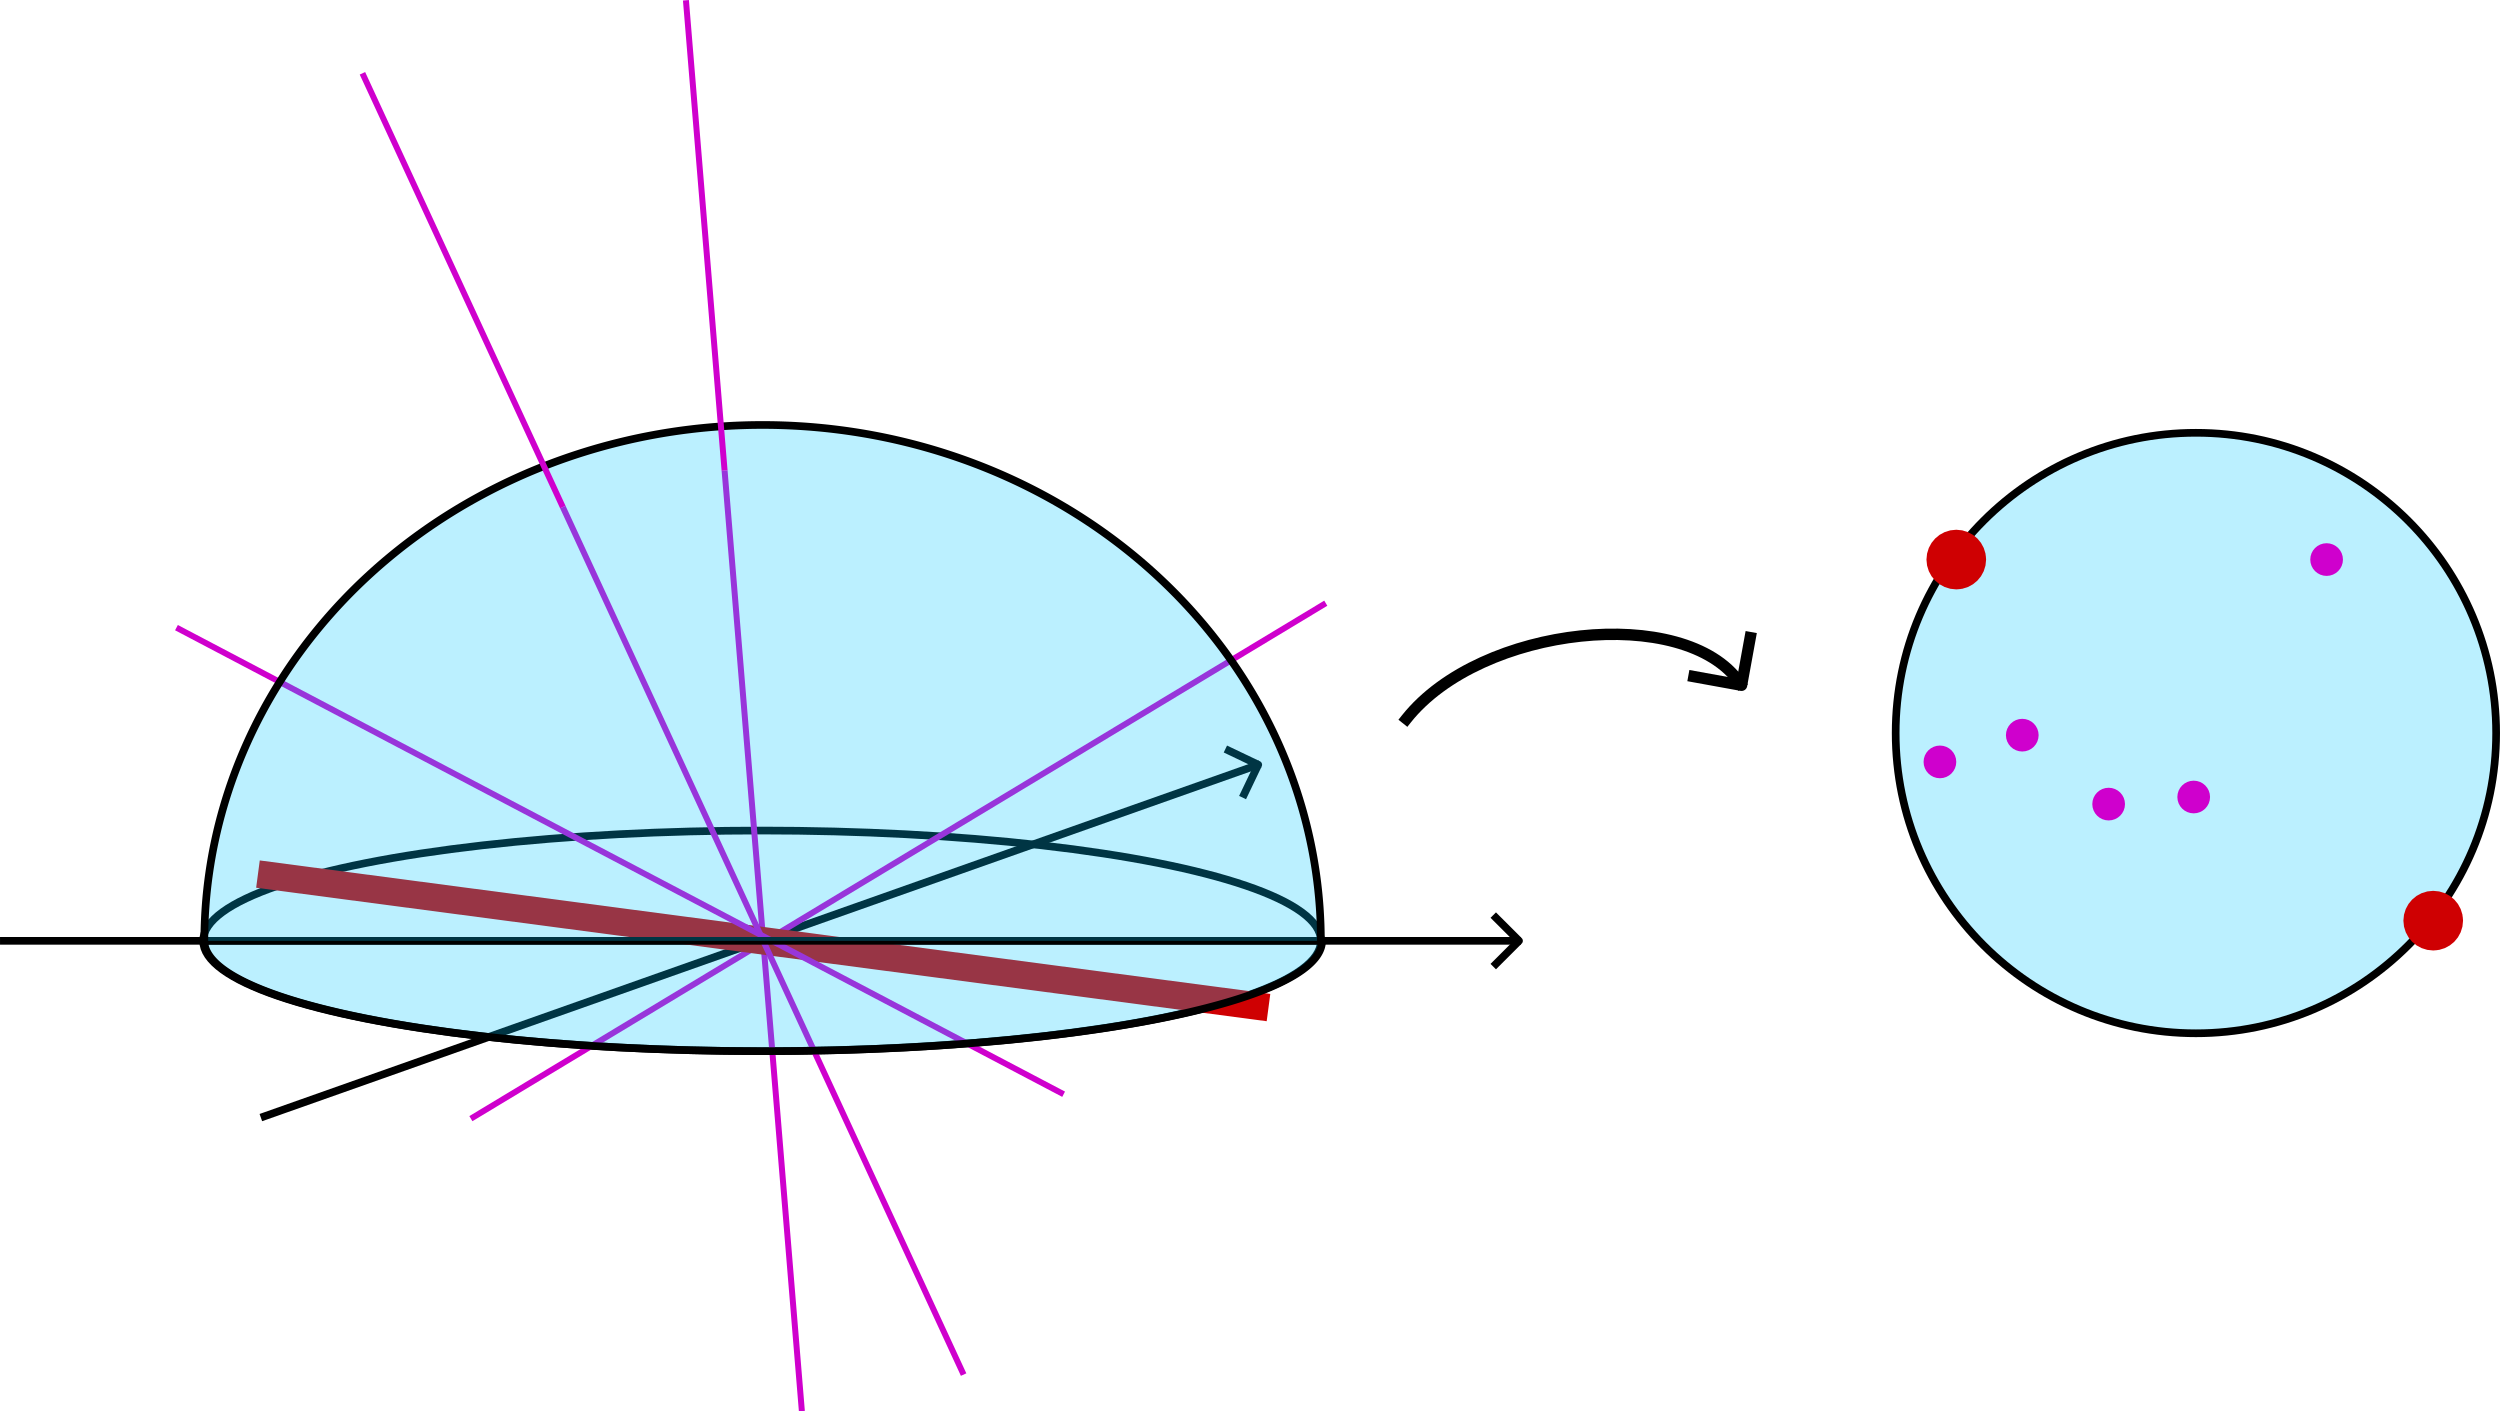 <?xml version="1.0" encoding="UTF-8" standalone="no"?>
<!-- Created with Inkscape (http://www.inkscape.org/) -->

<svg
   width="92.768mm"
   height="52.371mm"
   viewBox="0 0 92.768 52.371"
   version="1.1"
   id="svg5"
   inkscape:version="1.3.2 (091e20e, 2023-11-25)"
   sodipodi:docname="RP2.svg"
   xmlns:inkscape="http://www.inkscape.org/namespaces/inkscape"
   xmlns:sodipodi="http://sodipodi.sourceforge.net/DTD/sodipodi-0.dtd"
   xmlns="http://www.w3.org/2000/svg"
   xmlns:svg="http://www.w3.org/2000/svg">
  <sodipodi:namedview
     id="namedview7"
     pagecolor="#505050"
     bordercolor="#eeeeee"
     borderopacity="1"
     inkscape:showpageshadow="0"
     inkscape:pageopacity="0"
     inkscape:pagecheckerboard="0"
     inkscape:deskcolor="#505050"
     inkscape:document-units="mm"
     showgrid="false"
     inkscape:zoom="2.0092742"
     inkscape:cx="207.78647"
     inkscape:cy="92.073047"
     inkscape:window-width="1712"
     inkscape:window-height="935"
     inkscape:window-x="0"
     inkscape:window-y="25"
     inkscape:window-maximized="0"
     inkscape:current-layer="layer1" />
  <defs
     id="defs2">
    <marker
       style="overflow:visible"
       id="Arrow1"
       refX="0"
       refY="0"
       orient="auto-start-reverse"
       inkscape:stockid="Arrow1"
       markerWidth="4.061"
       markerHeight="6.707"
       viewBox="0 0 4.061 6.707"
       inkscape:isstock="true"
       inkscape:collect="always"
       preserveAspectRatio="xMidYMid">
      <path
         style="fill:none;stroke:context-stroke;stroke-width:1;stroke-linecap:butt"
         d="M 3,-3 0,0 3,3"
         id="path5057"
         transform="rotate(180,0.125,0)"
         sodipodi:nodetypes="ccc" />
    </marker>
    <marker
       style="overflow:visible"
       id="Arrow1-9"
       refX="0"
       refY="0"
       orient="auto-start-reverse"
       inkscape:stockid="Arrow1"
       markerWidth="4.061"
       markerHeight="6.707"
       viewBox="0 0 4.061 6.707"
       inkscape:isstock="true"
       inkscape:collect="always"
       preserveAspectRatio="xMidYMid">
      <path
         style="fill:none;stroke:context-stroke;stroke-width:1;stroke-linecap:butt"
         d="M 3,-3 0,0 3,3"
         id="path5057-8"
         transform="rotate(180,0.125,0)"
         sodipodi:nodetypes="ccc" />
    </marker>
  </defs>
  <g
     inkscape:label="Layer 1"
     inkscape:groupmode="layer"
     id="layer1"
     transform="translate(-47.091,-14.023)">
    <ellipse
       style="fill:none;fill-opacity:0.266;stroke:#000000;stroke-width:0.285;stroke-linecap:square;stroke-linejoin:round;stroke-dasharray:none"
       id="path234"
       cx="75.368"
       cy="48.935"
       rx="20.738"
       ry="4.093" />
    <path
       style="fill:none;stroke:#000000;stroke-width:0.285;stroke-linecap:square;stroke-linejoin:round;stroke-dasharray:none;marker-end:url(#Arrow1)"
       d="M 47.234,48.935 H 103.386"
       id="path511" />
    <path
       style="fill:none;stroke:#000000;stroke-width:0.285;stroke-linecap:square;stroke-linejoin:round;stroke-dasharray:none;marker-end:url(#Arrow1-9)"
       d="M 56.905,55.446 93.714,42.423"
       id="path511-6" />
    <path
       style="fill:none;stroke:#cf00cd;stroke-width:0.222px;stroke-linecap:butt;stroke-linejoin:miter;stroke-opacity:1"
       d="M 64.564,55.533 96.287,36.406"
       id="path1461" />
    <path
       style="fill:none;stroke:#cf00cd;stroke-width:0.222px;stroke-linecap:butt;stroke-linejoin:miter;stroke-opacity:1"
       d="M 76.846,66.386 73.978,31.484"
       id="path1461-4" />
    <path
       style="fill:none;stroke:#cf0002;stroke-width:1.022;stroke-linecap:butt;stroke-linejoin:miter;stroke-opacity:1;stroke-dasharray:none"
       d="M 94.161,51.411 56.663,46.458"
       id="path1461-9" />
    <path
       style="fill:none;stroke:#cf00cd;stroke-width:0.222px;stroke-linecap:butt;stroke-linejoin:miter;stroke-opacity:1"
       d="M 82.848,65.03 67.976,32.839"
       id="path1461-54" />
    <path
       style="fill:none;stroke:#cf00cd;stroke-width:0.222px;stroke-linecap:butt;stroke-linejoin:miter;stroke-opacity:1"
       d="M 86.559,54.627 53.639,37.313"
       id="path1461-18" />
    <path
       style="fill:#00c9ff;fill-opacity:0.266;stroke:#000000;stroke-width:0.285;stroke-linecap:square;stroke-linejoin:round;stroke-dasharray:none"
       id="path234-1"
       sodipodi:type="arc"
       sodipodi:cx="75.411858"
       sodipodi:cy="48.934559"
       sodipodi:rx="20.737505"
       sodipodi:ry="4.0933042"
       sodipodi:start="0"
       sodipodi:end="3.1415927"
       sodipodi:arc-type="slice"
       d="m 96.149,48.935 a 20.738,4.093 0 0 1 -10.369,3.545 20.738,4.093 0 0 1 -20.738,0 20.738,4.093 0 0 1 -10.369,-3.545 h 20.738 z" />
    <circle
       style="fill:#00c9ff;fill-opacity:0.266;stroke:#000000;stroke-width:0.285;stroke-linecap:square;stroke-linejoin:round;stroke-dasharray:none"
       id="path234-1-8"
       cx="128.575"
       cy="41.224"
       r="11.141" />
    <path
       style="fill:#00c9ff;fill-opacity:0.266;stroke:#000000;stroke-width:0.285;stroke-linecap:square;stroke-linejoin:round;stroke-dasharray:none"
       id="path236"
       sodipodi:type="arc"
       sodipodi:cx="-75.389702"
       sodipodi:cy="-48.934559"
       sodipodi:rx="20.715349"
       sodipodi:ry="19.142307"
       sodipodi:start="0"
       sodipodi:end="3.1415927"
       sodipodi:open="true"
       sodipodi:arc-type="arc"
       d="m -54.674,-48.935 a 20.715,19.142 0 0 1 -10.358,16.578 20.715,19.142 0 0 1 -20.715,-10e-7 20.715,19.142 0 0 1 -10.358,-16.578"
       transform="scale(-1)" />
    <path
       style="fill:none;stroke:#cf00cd;stroke-width:0.222px;stroke-linecap:butt;stroke-linejoin:miter;stroke-opacity:1"
       d="M 67.976,32.839 60.54,16.743"
       id="path1461-54-4"
       sodipodi:nodetypes="cc" />
    <path
       style="fill:none;stroke:#cf00cd;stroke-width:0.222px;stroke-linecap:butt;stroke-linejoin:miter;stroke-opacity:1"
       d="M 73.978,31.484 72.544,14.033"
       id="path1461-4-5"
       sodipodi:nodetypes="cc" />
    <circle
       style="fill:#cf00cd;fill-opacity:1;stroke:#cf00cd;stroke-width:0.423;stroke-linecap:square;stroke-linejoin:round;stroke-dasharray:none;stroke-opacity:1"
       id="path1760"
       cx="119.076"
       cy="42.295"
       r="0.395" />
    <circle
       style="fill:#cf0002;fill-opacity:1;stroke:#cf0002;stroke-width:1.423;stroke-linecap:square;stroke-linejoin:round;stroke-dasharray:none;stroke-opacity:1"
       id="path1760-7"
       cx="119.683"
       cy="34.787"
       r="0.395" />
    <circle
       style="fill:#cf0002;fill-opacity:1;stroke:#cf0002;stroke-width:1.423;stroke-linecap:square;stroke-linejoin:round;stroke-dasharray:none;stroke-opacity:1"
       id="path1760-7-9"
       cx="137.381"
       cy="48.186"
       r="0.395" />
    <circle
       style="fill:#cf00cd;fill-opacity:1;stroke:#cf00cd;stroke-width:0.423;stroke-linecap:square;stroke-linejoin:round;stroke-dasharray:none;stroke-opacity:1"
       id="path1760-1"
       cx="122.132"
       cy="41.303"
       r="0.395" />
    <circle
       style="fill:#cf00cd;fill-opacity:1;stroke:#cf00cd;stroke-width:0.423;stroke-linecap:square;stroke-linejoin:round;stroke-dasharray:none;stroke-opacity:1"
       id="path1760-8"
       cx="133.425"
       cy="34.787"
       r="0.395" />
    <circle
       style="fill:#cf00cd;fill-opacity:1;stroke:#cf00cd;stroke-width:0.423;stroke-linecap:square;stroke-linejoin:round;stroke-dasharray:none;stroke-opacity:1"
       id="path1760-4"
       cx="128.493"
       cy="43.598"
       r="0.395" />
    <circle
       style="fill:#cf00cd;fill-opacity:1;stroke:#cf00cd;stroke-width:0.423;stroke-linecap:square;stroke-linejoin:round;stroke-dasharray:none;stroke-opacity:1"
       id="path1760-0"
       cx="125.337"
       cy="43.861"
       r="0.395" />
    <path
       style="fill:none;fill-opacity:1;stroke:#000000;stroke-width:0.423;stroke-linecap:square;stroke-linejoin:round;stroke-dasharray:none;stroke-opacity:1;marker-end:url(#Arrow1)"
       d="m 99.28,40.697 c 2.771,-3.482 10.344,-4.266 12.375,-1.333"
       id="path2320" />
  </g>
</svg>
